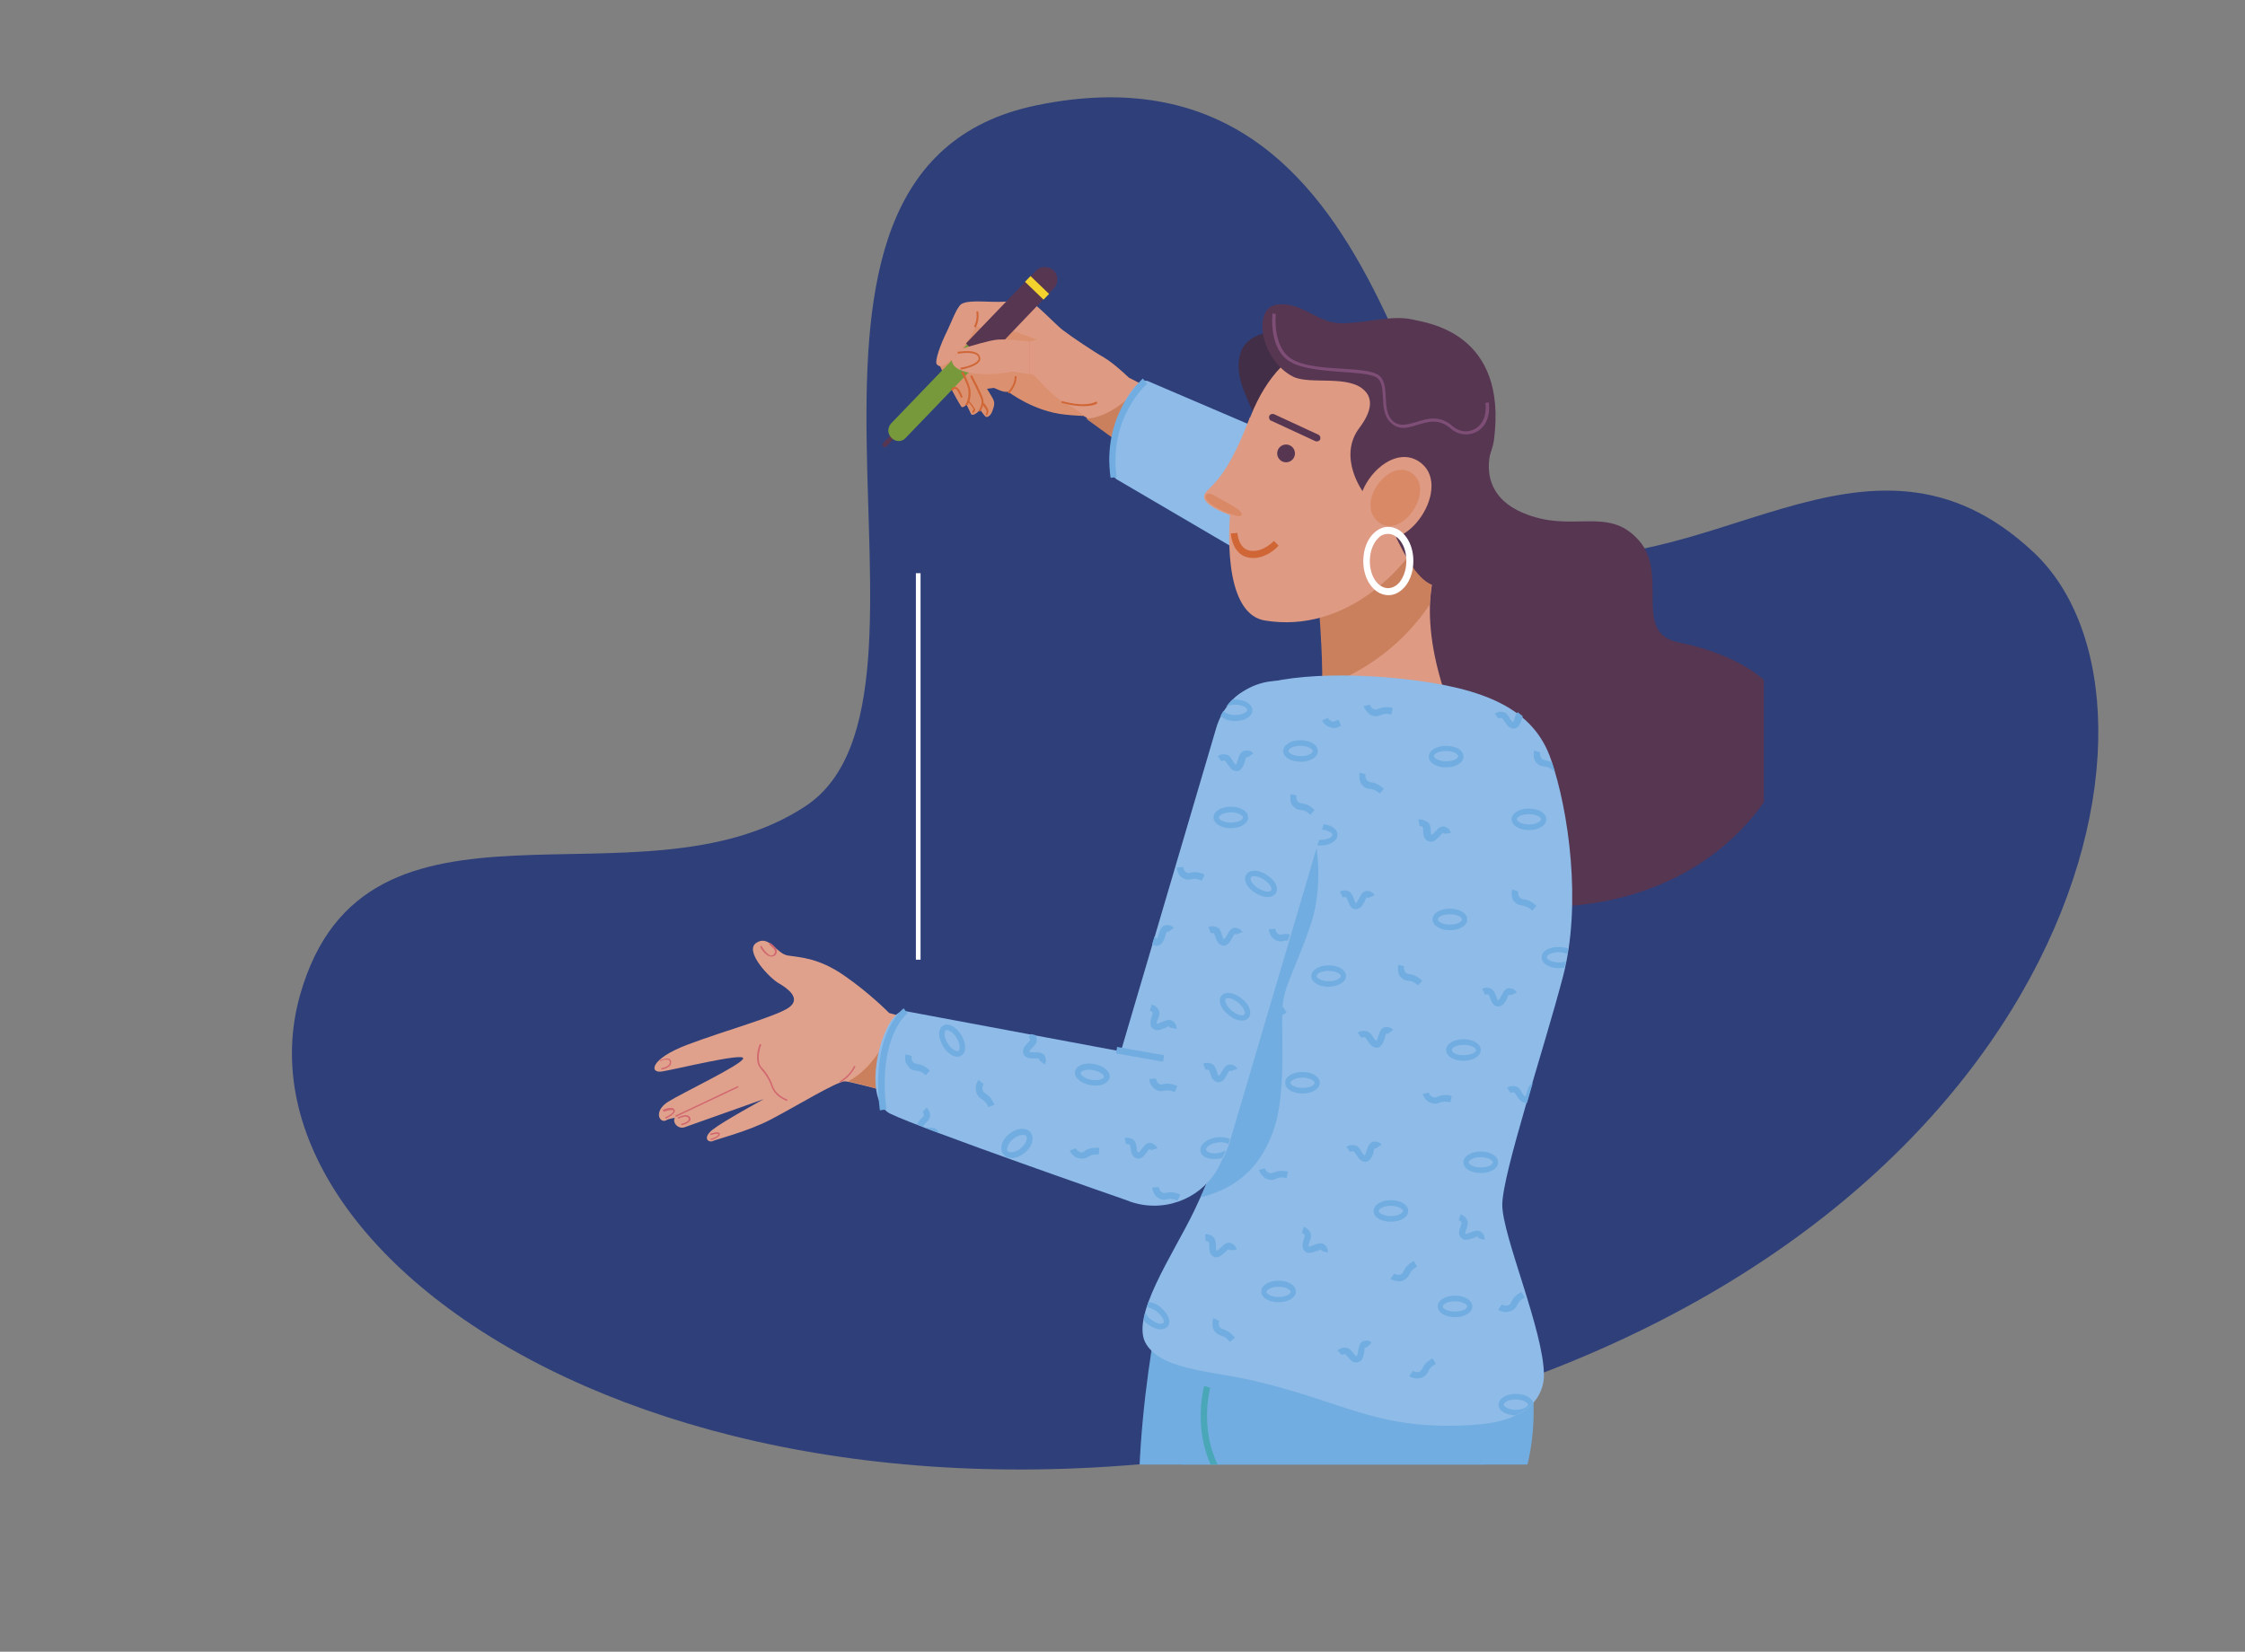 <?xml version="1.0" encoding="utf-8"?>
<!-- Generator: Adobe Illustrator 19.0.0, SVG Export Plug-In . SVG Version: 6.00 Build 0)  -->
<svg version="1.1" id="Capa_1" xmlns="http://www.w3.org/2000/svg" xmlns:xlink="http://www.w3.org/1999/xlink" x="0px" y="0px"
	 viewBox="0 0 479.7 353" style="enable-background:new 0 0 479.7 353;" xml:space="preserve">
<rect x="0" y="0" width="479.7" height="353" fill="#808080" stroke="none"/>
<style type="text/css">
	.st0{fill:#2E3F7A;}
	.st1{clip-path:url(#XMLID_10_);}
	.st2{fill:#573652;}
	.st3{fill:#D6977B;}
	.st4{fill:#DE9A83;}
	.st5{fill:#CA805D;}
	.st6{fill:#E0A18C;}
	.st7{fill:#D16870;}
	.st8{fill:#DB9170;}
	.st9{fill:#D06635;}
	.st10{fill:#77993C;}
	.st11{fill:#F4D22D;}
	.st12{fill:#52ADC2;}
	.st13{fill:#72ADE1;}
	.st14{fill:#8EBBE7;}
	.st15{fill:#432E47;}
	.st16{fill:#D98966;}
	.st17{fill:#7E4E77;}
	.st18{fill:#82C0D3;}
	.st19{fill:#FFFFFF;}
	.st20{fill:#49A7B8;}
	.st21{fill:#9ECEE4;}
	.st22{fill:none;stroke:#FFFFFF;stroke-miterlimit:10;}
</style>
<path id="XMLID_2742_" class="st0" d="M64.1,212.7c13.9-49.2,72.4-16.9,108-40.4c35.6-23.5-17.2-136.1,49.4-149.8
	c78.8-16.2,78.3,88.6,103.3,94.8c39.1,9.7,73.9-33,109.8,0.8c34.8,32.8,8.5,147.5-135.9,185.2S47.4,272.1,64.1,212.7z"/>
<g id="XMLID_2519_">
	<defs>
		<rect id="XMLID_2520_" x="112.6" y="16.7" width="264.3" height="296.3"/>
	</defs>
	<clipPath id="XMLID_10_">
		<use xlink:href="#XMLID_2520_"  style="overflow:visible;"/>
	</clipPath>
	<g id="XMLID_2521_" class="st1">
		<g id="XMLID_2522_">
			<g id="XMLID_2525_">
				<path id="XMLID_2741_" class="st2" d="M287.6,525.9c0,0-7.9,4.1-16.4,8.1c-8.5,4-17.7,8.1-20.3,7.9c-7.2-0.4-10.7,0.9-11.4,2.8
					c-0.7,1.9,0.4,5.8,6.7,7.4c6.8,1.7,27-0.4,30.9,0s19.5,6.4,25,4.4c5.5-1.9,5.8-6.9,4.6-12c-1.2-5.1-3.9-14.3-2.7-17.7
					C305.2,523.5,287.6,525.9,287.6,525.9z"/>
				<path id="XMLID_2740_" class="st3" d="M305.9,542.1c-1.3-5.2-3.1-12.3-2-15.2c0.2-0.5,0-0.8-0.5-1.1c-7.4-1.3-19.2,1.8-19.2,1.8
					h0c-3.1,1.6-8,4-13.1,6.4c-4.5,2.1-9.1,4.2-12.9,5.7l0,0c0,0-2.1,3.5,4.5,3.5c6.6,0,13.5-1.4,19.7-1.8
					C288.4,541.2,300.3,544.4,305.9,542.1z"/>
				<path id="XMLID_2739_" class="st2" d="M315.8,553.7c0,0,2.5,11.3,4.2,15.8c1.7,4.5,3.2,14.4-0.3,16.8c-3.5,2.4-17.1,0-22.3,0
					c-5.2,0-18,2.8-30.2,1c-12.3-1.8-20.5-7.6-17.9-12.1c1.9-3.5,17.3-2.8,26-4.4c3.4-0.6,14-6.7,19.5-7.6c5.5-0.9,7.3-6.1,8.3-9.5
					C304.1,550.3,315.8,553.7,315.8,553.7z"/>
				<path id="XMLID_2736_" class="st4" d="M327.1,471.1c-3.8-24.5-19.8-48.6-19.8-48.6s-21.7-9-23.6,6.6
					c-1.8,14.7,18.2,121.8,14,128.8c-4.1,7.1-22.7,9.9-30.7,13.8c-2.5,1.2-4.3,3.2,1.4,5.1c5.4,1.8,13.2,1.4,21.8-0.4
					c15.6-3.2,29.2,0,29.3-8.4l-2.2-8.5C318.3,554.5,330.7,494.6,327.1,471.1z"/>
				<path id="XMLID_2735_" class="st5" d="M322,500.3c-11.5,0-21.7,5.7-27.9,14.4c3.1,22.1,5.2,40.4,3.5,43.2
					c-0.1,0.1-0.1,0.2-0.2,0.3c5.6,5.8,13.3,9.6,21.9,10.3c0-0.1,0.1-0.3,0.1-0.4l-2.2-8.5c0.7-3.4,6.9-33.1,9.4-58.9
					C325.2,500.4,323.6,500.3,322,500.3z"/>
				<g id="XMLID_2717_">
					<path id="XMLID_2734_" class="st6" d="M200.5,236.3c0,0-18.3-5.2-20-5.2c-1.7,0-10.7,5.5-15.7,8.1c-4.9,2.6-11.8,4.3-12.6,4.7
						c-0.8,0.3-2.2-0.7,0.1-2.5c2.3-1.8,10.9-6.5,10.9-6.5s-15.5,5.5-16.9,6c-1.4,0.5-2.7-1-2.1-2c0,0-1.4,0.2-1.8,0.5
						c-1.4,0.8-2.9-1.8,0.3-3.9c3.2-2,15.9-8,16.1-9.3c0.2-1.3-14.7,2.4-17.4,2.8c-2.7,0.4-2.5-2.7,5.4-5.7c7.9-3,19.2-6.1,21.8-8
						c2.6-1.9-0.2-4-2.1-5.1c-1.9-1-7.6-6.9-4.9-8.7c2.7-1.8,4.3,2.3,6.7,2.7c2.4,0.4,6.5,0.4,12.1,4.3c5.5,3.8,9.6,8,9.6,8
						l20.4,5.6L200.5,236.3z"/>
					<g id="XMLID_2732_">
						
							<rect id="XMLID_2733_" x="143.5" y="235.3" transform="matrix(-0.904 0.428 -0.428 -0.904 388.229 383.663)" class="st7" width="14.8" height="0.3"/>
					</g>
					<g id="XMLID_2730_">
						<path id="XMLID_2731_" class="st7" d="M162.4,223.1l0.3,0.2c-0.3,0.4-1,3-0.2,4.5c0.1,0.2,0.3,0.4,0.5,0.6
							c0.6,0.7,1.5,1.8,2.1,3.6c0.8,2.3,3.2,3,3.2,3l-0.1,0.3c-0.1,0-2.6-0.8-3.4-3.2c-0.6-1.7-1.5-2.8-2.1-3.5
							c-0.2-0.3-0.4-0.5-0.5-0.7C161.3,226.4,162,223.7,162.4,223.1z"/>
					</g>
					<g id="XMLID_2728_">
						<path id="XMLID_2729_" class="st7" d="M179.4,231.1c0,0,2.1-1.1,3.1-3.3l0.3,0.1c-1.1,2.3-3.1,3.4-3.2,3.4L179.4,231.1z"/>
					</g>
					<g id="XMLID_2726_">
						<path id="XMLID_2727_" class="st7" d="M141,226.6c0.1,0,1.3-0.6,2-0.3c0.2,0.1,0.4,0.3,0.4,0.6c0,0.3,0,0.6-0.2,0.8
							c0,0,0,0,0,0c-0.6,0.7-1.8,0.9-1.9,0.9l0-0.3c0,0,1.2-0.2,1.7-0.8c0,0,0,0,0,0c0.1-0.2,0.2-0.4,0.1-0.6c0-0.2-0.1-0.3-0.3-0.4
							c-0.5-0.2-1.4,0.1-1.7,0.3L141,226.6z"/>
					</g>
					<g id="XMLID_2724_">
						<path id="XMLID_2725_" class="st7" d="M141.6,237.2c0.2-0.1,1.7-0.7,2.3-0.3c0.1,0.1,0.2,0.2,0.3,0.4c0.1,0.9-1.8,1.7-2,1.8
							l-0.1-0.3c0.7-0.3,1.8-0.9,1.8-1.4c0-0.1,0-0.1-0.1-0.1c-0.3-0.2-1.4,0.1-2,0.3L141.6,237.2z"/>
					</g>
					<g id="XMLID_2722_">
						<path id="XMLID_2723_" class="st7" d="M144.8,238.8c0.1,0,1.4-0.7,2.2-0.4c0.2,0.1,0.4,0.3,0.5,0.5c0.1,0.3,0.1,0.5-0.1,0.7
							c0,0-0.1,0.1-0.1,0.1c-0.5,0.6-1.7,0.8-1.7,0.8l-0.1-0.3c0.3-0.1,1.2-0.3,1.5-0.7c0,0,0,0,0.1-0.1c0.1-0.1,0.1-0.3,0-0.4
							c0-0.1-0.1-0.2-0.3-0.3c-0.5-0.2-1.5,0.2-1.9,0.4L144.8,238.8z"/>
					</g>
					<g id="XMLID_2720_">
						<path id="XMLID_2721_" class="st7" d="M151.7,242.3c0.3-0.1,1.6-0.5,2-0.2c0.1,0.1,0.1,0.2,0.1,0.3c0,0.7-1.6,1.2-1.9,1.3
							l-0.1-0.3c0.7-0.2,1.7-0.6,1.7-1c-0.2-0.2-1,0-1.7,0.2L151.7,242.3z"/>
					</g>
					<g id="XMLID_2718_">
						<path id="XMLID_2719_" class="st7" d="M162.4,202.3l0.3-0.2c0,0,1,1.9,2,2.1c0.2,0,0.4,0,0.6-0.2c0.2-0.2,0.3-0.4,0.3-0.6
							c0-0.6-1-1.3-1.3-1.6l0.2-0.3c0.1,0,1.4,0.9,1.5,1.8c0,0.3-0.1,0.6-0.4,0.9c-0.3,0.2-0.6,0.3-0.9,0.2
							C163.5,204.4,162.4,202.4,162.4,202.3z"/>
					</g>
				</g>
				<path id="XMLID_2716_" class="st5" d="M191.6,216.8c0,0-3,10.5-10.4,14.3c3.6,0.7,19.3,5.2,19.3,5.2l9.9-14.3L191.6,216.8z"/>
				<g id="XMLID_2680_">
					<animateTransform
					attributeName="transform"
					type="rotate"
					values="-10 240 84;0 240 84;-5 240 84;6 240 84;0 240 84;-10 240 84;2 240 84;-10 240 84"
					dur="2s"
					repeatCount="indefinite"/>
					<path id="XMLID_2715_" class="st8" d="M200.4,77.3c0,0,2,4.2,2.6,5.3c0.6,1.2,2.3,4.3,2.5,4.4c0.3,0.1,0.8-0.2,1-0.6
						c0,0,0.7,1.5,1,2.1c0.3,0.5,1.5-0.3,1.9-1c0,0,1,1.5,1.3,1.6c0.3,0.1,1-0.2,1.4-1.4c0.4-1.1,0.5-1.7,0-2.6
						c-0.5-0.9-1.2-2-1.2-2s1.3-0.2,1.5-0.2c0.3,0.1,2.1,1.1,3,0.8c0,0,5.4,4.2,12.1,4.9c1.7,0.2,4.1,0.3,4.1,0.3l0.3,0.3
						c0,0-1.5-10.7-4.7-14.3c-3.2-3.6-14.5-10.3-18-7.7C205.9,70,200.4,77.3,200.4,77.3z"/>
					<path id="XMLID_2712_" class="st4" d="M205.4,74.6c-0.5,0.2-0.9,0.3-1.1,0.4c-0.3,0.2-0.9,0.9-1,1.8
						C204,76.1,204.7,75.3,205.4,74.6z"/>
					<path id="XMLID_2709_" class="st4" d="M241.2,80.7c0,0-3.1-3-5.3-4.3c-2.3-1.3-6.9-4.4-9-6c-2-1.7-5.8-5.8-7.1-6.1
						c-1.3-0.3-4,0.3-7.6,0.2c-3.6-0.1-6.4-0.3-7.2,0.9c-0.9,1.2-1.3,2.5-2.6,5.3c-1.4,2.8-2.8,6.6-2.2,7.2c0.6,0.6,1.2,0.5,2.7-0.7
						c0.2-0.1,0.4-0.3,0.6-0.5c0.1-0.9,0.6-1.6,1-1.8c0.1-0.1,0.5-0.2,1.1-0.4c0.5-0.7,1-1.3,1.4-2c1-1.7,1.5-2.7,1.5-2.7
						s2.3,0.5,3.9,0.2c1.1-0.3,5.3,1.1,7.6,2c0-0.1,0-0.3,0-0.4c0,0.1,0,0.3,0,0.4c1,0.4,1.7,0.6,1.7,0.6l-1.3,0.3c0,0-0.2,0-0.4,0
						c0,2.5,0,4.7,0,7c0.4,0.1,0.7,0.1,0.8,0.2c0.5,0.2,3.8,4.5,6.7,6c2.9,1.5,4.8,3.3,4.8,3.3l6.9,4.9l7.8-10.6L241.2,80.7z"/>
					<g id="XMLID_2707_">
						<path id="XMLID_2708_" class="st9" d="M231.4,86.8c-2.3,0-4.4-0.7-4.6-0.7l0.1-0.4c0,0,4.8,1.5,7.4,0.1l0.2,0.4
							C233.7,86.7,232.6,86.8,231.4,86.8z"/>
					</g>
					<g id="XMLID_2705_">
						<path id="XMLID_2706_" class="st9" d="M213.1,70.2l-0.2-0.4c2.4-1.5,2.3-3.4,2.3-3.4l0.4,0C215.5,66.5,215.6,68.6,213.1,70.2z
							"/>
					</g>
					<g id="XMLID_2700_">
						<path id="XMLID_2704_" class="st2" d="M188.7,95.4L188.7,95.4c-0.2-0.2-0.2-0.5,0-0.7l3.5-3.6c0.2-0.2,0.5-0.2,0.7,0l0,0
							c0.2,0.2,0.2,0.5,0,0.7l-3.5,3.6C189.3,95.6,189,95.7,188.7,95.4z"/>
						<path id="XMLID_2703_" class="st10" d="M190.5,93.6L190.5,93.6c-0.9-0.9-0.9-2.2-0.1-3.1l28.2-29.3c0.8-0.9,2.2-0.9,3.1-0.1
							l0,0c0.9,0.8,0.9,2.2,0.1,3.1l-28.2,29.3C192.8,94.5,191.4,94.5,190.5,93.6z"/>
						<path id="XMLID_2702_" class="st2" d="M210.3,77.2l-3.9-3.8l14.9-15.5c1-1.1,2.8-1.1,3.8-0.1l0,0c1.1,1,1.1,2.8,0.1,3.8
							L210.3,77.2z"/>
						
							<rect id="XMLID_2701_" x="218.8" y="60.7" transform="matrix(0.72 0.694 -0.694 0.72 104.788 -136.552)" class="st11" width="5.5" height="1.7"/>
					</g>
					<g id="XMLID_2698_">
						<path id="XMLID_2699_" class="st9" d="M208.5,70l-0.4-0.2c0.9-1.6,0.5-3.2,0.5-3.2l0.4-0.1C209,66.6,209.4,68.3,208.5,70z"/>
					</g>
					<g id="XMLID_2696_">
						<path id="XMLID_2697_" class="st9" d="M205.3,85c0,0-0.4-1.3-1-1.8c-0.1-0.1-0.2-0.1-0.3-0.1c-0.2,0-0.4,0.3-0.4,0.4l-0.4-0.2
							c0-0.1,0.3-0.5,0.7-0.6c0.2,0,0.4,0,0.7,0.2c0.6,0.5,1.1,1.9,1.1,2L205.3,85z"/>
					</g>
					<g id="XMLID_2694_">
						<path id="XMLID_2695_" class="st9" d="M206.6,86.7l-0.3-0.3c0.5-0.5,0.8-2.2,0.6-3.2c-0.2-1.1-1.5-3.6-1.5-3.6l0.4-0.2
							c0.1,0.1,1.3,2.6,1.5,3.7C207.6,84.4,207.2,86.1,206.6,86.7z"/>
					</g>
					<g id="XMLID_2692_">
						<path id="XMLID_2693_" class="st9" d="M209.4,88l-0.3-0.2c0.3-0.5,0.8-1.5,0.6-2.3c-0.1-0.6-1.6-3.6-2.4-5.1l0.4-0.2
							c0.1,0.2,2.3,4.4,2.4,5.2C210.3,86.3,209.9,87.3,209.4,88z"/>
					</g>
					<g id="XMLID_2690_">
						<path id="XMLID_2691_" class="st9" d="M207.9,88.3l-0.2-0.4c0.1-0.1,0.3-0.2,0.3-0.4c0-0.3-1-1.5-1.2-1.6l0.2-0.3
							c0.1,0.1,1.3,1.5,1.4,2C208.4,87.9,208,88.2,207.9,88.3z"/>
					</g>
					<g id="XMLID_2688_">
						<path id="XMLID_2689_" class="st9" d="M210.9,88.8l-0.3-0.2c0,0,0.2-0.3,0.2-0.7c0-0.3-0.6-1-0.9-1.5l0.3-0.3
							c0.2,0.2,1,1.2,1,1.7C211.2,88.3,210.9,88.8,210.9,88.8z"/>
					</g>
					<g id="XMLID_2686_">
						<path id="XMLID_2687_" class="st9" d="M215.6,84.1l-0.3-0.3c1.7-1.6,1.5-3.4,1.5-3.4l0.4,0C217.2,80.4,217.4,82.3,215.6,84.1z
							"/>
					</g>
					<path id="XMLID_2683_" class="st4" d="M213,72.6c-1.3,0.1-5.6,1.3-7.6,2c-0.6,0.8-1.3,1.5-2,2.1c-0.1,1,0.5,2.2,3.1,2.8
						c4.7,1.1,9.7-0.1,9.7-0.1s2.4,0.3,3.7,0.6c0-2.3,0-4.5,0-7C218.5,72.8,214.4,72.4,213,72.6z"/>
					<g id="XMLID_2681_">
						<path id="XMLID_2682_" class="st9" d="M205.3,79l-0.1-0.4c0.9-0.1,3.2-0.7,3.8-1.6c0.1-0.2,0.1-0.4,0.1-0.6
							c-0.4-1.3-3.3-1-4.4-0.8l-0.1-0.4c0.2,0,4.3-0.8,4.8,1.1c0.1,0.3,0.1,0.6-0.1,0.9C208.6,78.4,205.4,79,205.3,79z"/>
					</g>
				</g>
				<path id="XMLID_2679_" class="st5" d="M232.1,89.5c0.3,0.2,7.3,5.3,7.3,5.3l7.8-10.6l-3.6-2C241.1,85.7,236.6,89.2,232.1,89.5z"
					/>
				<path id="XMLID_2678_" class="st3" d="M294.7,397.2c0,0,16.1,24.1,19.8,48.6c3.8,24.5-9.9,88.7-9.9,88.7l-19.8-2.4
					c0,0-15.6-112.8-13.7-128.4C273,388.2,294.7,397.2,294.7,397.2z"/>
				<path id="XMLID_2677_" class="st12" d="M311.7,532.3c2.4-4,5.2-65.6,2.1-85.4c-3.8-24.9-19.6-48.8-20.3-49.8l-0.5-0.7l-0.8-0.3
					c-0.3-0.1-6.8-2.8-13.4-2.8c-8.2,0-13.2,4.1-14.1,11.7c-0.9,7.6,6,44.3,8.4,74.2c1.9,23.2-1.5,34.2,0,43.7
					C274.7,532.4,306.9,540.2,311.7,532.3z"/>
				<path id="XMLID_2676_" class="st12" d="M289.9,534c0,0,16.2,4.9,25.7-2.3c5.5-4.2,3.6-9.4,2.2-14.9c-1.4-5.5-4.1-9.2-2.8-15
					c1.2-5.8,3.2-13.3,4.2-22.1c1-8.9-3.2-28.7-6.3-35.2c-3.1-6.6-23.3,25.8-17,48.9C302.2,516.3,289.9,534,289.9,534z"/>
				<path id="XMLID_2675_" class="st13" d="M267.2,266.2c0,0-16.9,33.5-16,64.3s17,113.5,20.8,119.9c3.7,6.4,7.3,13.2,18.4,9.8
					c11.1-3.4,16-61.4,19-87.3c3-25.8,2.7-35.5,2.7-35.5s15.6-12.8,15.6-35.7c0-20.6-5.9-28.4-5.9-28.4L267.2,266.2z"/>
				<path id="XMLID_2674_" class="st14" d="M302,139.6l-63.3-37.1c-4.7-2.9,2.2-22.9,6.7-21l71,30.4c7.9,3.4,11.6,12.6,8.2,20.5
					c-3.4,7.9-12.6,11.6-20.5,8.2C303.3,140.4,302.6,140,302,139.6z"/>
				<path id="XMLID_2673_" class="st13" d="M249.3,271.7c0,0-8.8,35.5-5.1,66.1c4.5,37.3,32.5,102.8,37.2,108.5
					c4.7,5.7,9,13.9,24.2,5.8c10.3-5.5,4.4-56.2,3.1-82.2c-1.4-26-3.2-35.4-3.2-35.4s15.6-14.9,13.2-37.7c-2.3-22-8.3-25.1-8.3-25.1
					H249.3z"/>
				<path id="XMLID_2672_" class="st2" d="M318.8,95.7c0,0-3.8,9.5,6.6,13.9c10.5,4.5,18.1-1.6,24.7,5.8c6.7,7.3-1.5,19.9,8.6,21.9
					s25.8,8.2,23.5,22s-22.5,39.2-63.7,33.8c-32.6-4.3-29-19.5-27-38.6c2-19.2-4-29.1,1.4-34.8C298.4,113.8,318.8,95.7,318.8,95.7z"
					/>
				<path id="XMLID_2671_" class="st15" d="M275.1,70.8c0,0-9.3-0.9-10.3,5.7c-1.1,6.6,4.4,11.1,3.2,15.5s11.7,6.8,11.6-0.8
					C279.5,83.6,275.1,70.8,275.1,70.8z"/>
				<path id="XMLID_2668_" class="st4" d="M275.5,187.2c-5.4-2.3,6.8-30.5,7.1-40.4c0.4-17.4-2.4-26.3-2.4-26.3l12.8-0.3l1.7,0
					l12.8-0.3c0,0-5.7,10,2.3,31.3c0,0-6.5,3.7-11.4,9.5C290.6,170.1,278.9,188.7,275.5,187.2z"/>
				<path id="XMLID_2667_" class="st5" d="M292.4,121.7l1.7,0l1.9-1.5l11.1-7.8c-0.1,1.5-1.5,14.6-1.6,16.8
					c-5.5,8.2-13.6,14.4-23,17.6c0.1-4.2-0.1-7.9-0.3-11.2c-0.2-4.6-0.7-8.3-1.3-10.9c-0.2-1.1-0.4-2-0.5-2.7L292.4,121.7z"/>
				<path id="XMLID_2664_" class="st4" d="M293,72.4c36.3,5,11.6,66-22.8,60.2c-7.5-1.3-8.5-15-6.9-27.5
					C266.6,79.8,277.8,70.3,293,72.4z"/>
				<path id="XMLID_2663_" class="st2" d="M291.3,105.2c0,0-5.6-7.5-0.8-13.8c2.7-3.6,2.8-6.2,1.1-7.9c-3.4-3.5-11.7-1.2-15.3-3
					c-6.9-3.5-8.9-14.7-3.4-15.4c5.5-0.7,8.6,4.2,14.2,4s10.5-1.8,14.8-0.8c2.9,0.7,20.4,2.7,17.3,25.9c-0.6,4.6-7.3,13.9-6.8,23.8
					c0.1,3.2,0.2,9-5.8,7.2C299.4,123.3,295.8,104.1,291.3,105.2z"/>
				<path id="XMLID_2660_" class="st4" d="M292.9,114c-7.4-5.7,2.9-19.9,10.1-15.5C311.1,103.5,300.3,119.7,292.9,114z"/>
				<path id="XMLID_2659_" class="st16" d="M294.6,111.6c-5.1-3.9,2-13.7,6.9-10.6C307,104.4,299.6,115.5,294.6,111.6z"/>
				<path id="XMLID_2656_" class="st4" d="M267.1,89.1c0,0-2.1,5.9-4.8,10.4c-2.5,4.1-4.4,5.1-4.9,6.1c-1.5,3.4,11.9,6.4,11.9,6.4
					L267.1,89.1z"/>
				<path id="XMLID_2655_" class="st16" d="M265.2,110.2c0.7-0.8-1.5-1.9-3.6-3.1c-1.6-0.8-3.1-2.1-3.8-1.4
					C256.1,107.4,264.6,111,265.2,110.2z"/>
				<g id="XMLID_2653_">
					<path id="XMLID_2654_" class="st17" d="M299.2,91.4c1.2,0.2,2.4-0.2,3.7-0.6c2.3-0.7,4.6-1.4,7.1,0.8c1.6,1.4,3.7,1.6,5.5,0.7
						c2-1.1,3-3.4,2.6-6.3l-0.7,0.1c0.3,2.6-0.5,4.6-2.3,5.6c-1.5,0.8-3.3,0.6-4.7-0.6c-2.8-2.5-5.5-1.6-7.8-0.9
						c-1.8,0.5-3.3,1-4.7,0c-1.6-1.2-1.7-3.2-1.8-5.3c-0.1-2-0.2-4-1.8-4.9c-1.5-0.8-4.3-1-7.5-1.2c-3.7-0.2-7.9-0.5-10.5-1.9
						c-4.5-2.4-3.7-9.7-3.7-9.8l-0.7-0.1c0,0.3-0.9,7.9,4.1,10.5c2.7,1.4,7,1.7,10.8,2c3,0.2,5.9,0.4,7.2,1.1
						c1.3,0.7,1.4,2.4,1.5,4.3c0.1,2.1,0.2,4.4,2.1,5.8C298.1,91.1,298.6,91.3,299.2,91.4z"/>
				</g>
				<g id="XMLID_2651_">
					<path id="XMLID_2652_" class="st9" d="M267,119.2c3.4,0.5,6.1-2.4,6.2-2.6l-1-1c0,0-2.3,2.5-5,2.1c-2.5-0.3-2.8-3.6-2.8-3.8
						l-1.4,0.1C263,114.4,263.4,118.7,267,119.2z"/>
				</g>
				<path id="XMLID_2650_" class="st14" d="M245,287.4c-3.8-5.7,5.7-19.3,10.2-28.7c4.5-9.4,8.7-20.4,8.7-25.5
					c0-10.5-2.6-14.9-5.7-19c-3.1-4.1-9.6-13.3,2.6-29.5c1.2-1.6-1.1-30.1,2.4-34.9s19.1-6.6,36.6-4.7c17.5,1.9,27.9,6.4,31.6,17.2
					c3.8,10.9,6.6,30.9,2.6,46.3c-4,15.3-13,42.3-13,48.9c0,6.6,8.9,27,8.9,36.4c0,2.6-1.2,9.7-14.8,10.6c-20.1,1.4-27-4.5-45.9-9.1
					C260,293,248.7,293.1,245,287.4z"/>
				<path id="XMLID_2649_" class="st18" d="M327.8,556.1c2.4-4,5.2-65.6,2.1-85.4c-3.8-24.9-19.6-48.8-20.3-49.8l-0.5-0.7l-0.8-0.3
					c-0.3-0.1-6.8-2.8-13.4-2.8c-8.2,0-13.2,4.1-14.1,11.7c-1.6,13.5,13.9,118.5,15.3,123.7C297.4,557,323,564.1,327.8,556.1z"/>
				<g id="XMLID_2645_">
					<path id="XMLID_2646_" class="st19" d="M299.6,126c-0.9,0.8-1.9,1.2-2.9,1.2c-1.5,0-2.9-0.8-3.9-2.2c-1-1.4-1.5-3.2-1.5-5.1
						c0-2.5,0.9-4.8,2.4-6.1c0.9-0.8,1.9-1.2,2.9-1.2c1.5,0,2.9,0.8,3.9,2.2c1,1.4,1.5,3.2,1.5,5.1C302,122.4,301.1,124.7,299.6,126
						z M294.6,114.9c-1.2,1.1-1.9,3-1.9,5c0,1.6,0.4,3.1,1.2,4.2c0.7,1,1.7,1.6,2.7,1.6c0.7,0,1.4-0.3,2-0.8c1.2-1.1,1.9-3,1.9-5
						c0-1.6-0.4-3.1-1.2-4.2c-0.7-1-1.7-1.6-2.7-1.6C295.9,114.1,295.2,114.3,294.6,114.9z"/>
				</g>
				<path id="XMLID_2644_" class="st18" d="M306,557.8c0,0,16.2,4.9,25.7-2.3c5.5-4.2,3.6-9.4,2.2-14.9c-1.4-5.5-4.1-9.2-2.8-15
					c1.2-5.8,3.2-13.3,4.2-22.1c1-8.9-3.2-28.7-6.3-35.2c-3.1-6.6-23.3,25.8-17,48.9C318.3,540.1,306,557.8,306,557.8z"/>
				<g id="XMLID_2642_">
					<path id="XMLID_2643_" class="st20" d="M264.2,320.7c-11-10.3-6.9-24.4-6.9-24.5l1.3,0.4c0,0.1-3.8,13.4,6.5,23.1L264.2,320.7z
						"/>
				</g>
				<g id="XMLID_2640_">
					<path id="XMLID_2641_" class="st20" d="M311.2,424.5c-3.8-3.1-10-1.2-10-1.2l-0.4-1.3c0.3-0.1,6.9-2.1,11.3,1.5L311.2,424.5z"
						/>
				</g>
				<g id="XMLID_2638_">
					
						<rect id="XMLID_2639_" x="280.8" y="447.3" transform="matrix(0.727 0.687 -0.687 0.727 385.189 -72.257)" class="st20" width="5.2" height="1.4"/>
				</g>
				<g id="XMLID_2636_">
					<path id="XMLID_2637_" class="st21" d="M316.5,557.5c-11.7,0-20.9-6.2-21.1-6.3l0.8-1.1c0.2,0.1,20.7,13.9,38.7-0.5l0.9,1.1
						C329.3,555.8,322.6,557.5,316.5,557.5z"/>
				</g>
				<path id="XMLID_2633_" class="st13" d="M297.2,261.1c2.1,0,3.7-1,3.7-2.3s-1.6-2.3-3.7-2.3c-2.1,0-3.7,1-3.7,2.3
					S295,261.1,297.2,261.1z M297.2,257.7c1.6,0,2.6,0.7,2.6,1.1s-1,1.1-2.6,1.1c-1.6,0-2.6-0.7-2.6-1.1S295.6,257.7,297.2,257.7z"
					/>
				<path id="XMLID_2632_" class="st13" d="M291.4,286.6c-0.9,0.2-1,1.2-1.2,2.1c0,0.3-0.1,1-0.3,1.1c-0.2,0.1-0.5-0.4-0.8-0.7
					c-0.3-0.4-0.7-0.9-1.2-1c-0.9-0.3-1.8,0.2-2.1,0.5l0.9,1c0,0,0.4-0.3,0.7-0.2c0.1,0,0.4,0.4,0.6,0.6c0.5,0.6,1.2,1.5,2.2,1.1
					c0.2-0.1,0.3-0.1,0.5-0.2c0.5-0.4,0.7-1.3,0.8-2c0-0.3,0.1-0.8,0.1-0.9c0.3-0.1,0.5,0,0.4,0l1-1
					C293,286.8,292.5,286.3,291.4,286.6z"/>
				<path id="XMLID_2631_" class="st13" d="M300.1,273.5c0.6-0.4,0.9-0.8,1.1-1.2c0.2-0.5,0.5-1,1.6-1.6l-0.7-1.2
					c-1.5,0.8-1.9,1.6-2.2,2.2c-0.2,0.3-0.2,0.5-0.5,0.6c-0.7,0.4-1.4-0.1-1.5-0.1l-0.8,1.1c0,0,0.7,0.5,1.6,0.5
					C299.2,273.9,299.6,273.8,300.1,273.5z"/>
				<path id="XMLID_2630_" class="st13" d="M304.1,294.3c0.6-0.4,0.9-0.8,1.1-1.2c0.2-0.5,0.5-1,1.6-1.6l-0.7-1.2
					c-1.5,0.8-1.9,1.6-2.2,2.2c-0.2,0.3-0.2,0.5-0.5,0.6c-0.7,0.4-1.4-0.1-1.5-0.1l-0.8,1.1c0,0,0.7,0.5,1.6,0.5
					C303.2,294.6,303.7,294.5,304.1,294.3z"/>
				<path id="XMLID_2627_" class="st13" d="M309,159.4c-2.1,0-3.7,1-3.7,2.3c0,1.3,1.6,2.3,3.7,2.3c2.1,0,3.7-1,3.7-2.3
					C312.7,160.3,311.1,159.4,309,159.4z M309,162.7c-1.6,0-2.6-0.7-2.6-1.1c0-0.5,1-1.1,2.6-1.1c1.6,0,2.6,0.7,2.6,1.1
					C311.6,162.1,310.6,162.7,309,162.7z"/>
				<path id="XMLID_2626_" class="st13" d="M329.4,204.6c0,1.3,1.6,2.3,3.7,2.3c0.4,0,0.9-0.1,1.2-0.1c0.1-0.4,0.2-0.8,0.3-1.3
					c-0.4,0.1-0.9,0.2-1.5,0.2c-1.6,0-2.6-0.7-2.6-1.1c0-0.5,1-1.1,2.6-1.1c0.7,0,1.4,0.2,1.8,0.4c0.1-0.4,0.1-0.8,0.2-1.2
					c-0.6-0.2-1.3-0.3-2-0.3C331,202.3,329.4,203.3,329.4,204.6z"/>
				<path id="XMLID_2625_" class="st13" d="M245.1,282.9c0.9,0.7,2,1.2,2.9,1.2c0.6,0,1.1-0.2,1.5-0.6c0.4-0.5,0.5-1.3,0.1-2.1
					c-0.3-0.7-0.9-1.4-1.6-2c-0.8-0.7-1.8-1.1-2.6-1.1c-0.1,0.4-0.3,0.8-0.4,1.1c0,0,0.1,0,0.1,0c0.6,0,1.4,0.4,2.1,0.9
					c0.6,0.5,1,1,1.3,1.5c0.2,0.4,0.2,0.7,0.1,0.9c-0.1,0.2-0.4,0.2-0.6,0.2c-0.6,0-1.4-0.4-2.1-0.9c-0.6-0.5-1-1-1.2-1.5
					c-0.1,0.5-0.3,1.1-0.3,1.6C244.5,282.4,244.8,282.7,245.1,282.9z"/>
				<path id="XMLID_2624_" class="st13" d="M309.9,235.6l0.3-1.4c-1.7-0.4-2.5,0-3.1,0.2c-0.3,0.1-0.5,0.2-0.8,0.1c-0.8-0.2-1-1-1-1
					l-1.3,0.3c0,0,0.2,0.8,0.9,1.4c0.3,0.3,0.7,0.5,1.2,0.6c0.7,0.2,1.2,0,1.6-0.2C308.2,235.5,308.7,235.3,309.9,235.6z"/>
				<path id="XMLID_2621_" class="st13" d="M278.3,233.7c2.1,0,3.7-1,3.7-2.3s-1.6-2.3-3.7-2.3c-2.1,0-3.7,1-3.7,2.3
					S276.2,233.7,278.3,233.7z M278.3,230.3c1.6,0,2.6,0.7,2.6,1.1c0,0.5-1,1.1-2.6,1.1c-1.6,0-2.6-0.7-2.6-1.1
					C275.8,231,276.8,230.3,278.3,230.3z"/>
				<path id="XMLID_2618_" class="st13" d="M287.6,208.6c0-1.3-1.6-2.3-3.7-2.3c-2.1,0-3.7,1-3.7,2.3c0,1.3,1.6,2.3,3.7,2.3
					C286,210.8,287.6,209.9,287.6,208.6z M281.3,208.6c0-0.5,1-1.1,2.6-1.1c1.6,0,2.6,0.7,2.6,1.1c0,0.5-1,1.1-2.6,1.1
					C282.3,209.7,281.3,209,281.3,208.6z"/>
				<path id="XMLID_2617_" class="st13" d="M272.1,217.4c-0.2,0.3-0.2,0.5-0.5,0.6c-0.7,0.4-1.4-0.1-1.5-0.1l-0.8,1.1
					c0,0,0.7,0.5,1.6,0.5c0.4,0,0.8-0.1,1.3-0.3c0.6-0.4,0.9-0.8,1.1-1.2c0.2-0.5,0.5-1,1.6-1.6l-0.7-1.2
					C272.7,216,272.4,216.8,272.1,217.4z"/>
				<path id="XMLID_2616_" class="st13" d="M293.7,245.4c0.3,0,0.5,0.1,0.4,0l1.1-0.8c-0.1-0.1-0.6-0.7-1.7-0.6
					c-0.9,0.1-1.2,1.1-1.5,1.9c-0.1,0.3-0.3,1-0.4,1c-0.2,0-0.5-0.4-0.7-0.8c-0.3-0.5-0.6-1-1-1.2c-0.9-0.4-1.8-0.1-2.2,0.2l0.8,1.1
					c0,0,0.4-0.3,0.8-0.1c0.1,0.1,0.3,0.4,0.5,0.7c0.4,0.6,1,1.6,2.1,1.5c0.2,0,0.4-0.1,0.5-0.2c0.6-0.4,0.9-1.2,1.1-1.9
					C293.5,246,293.7,245.5,293.7,245.4z"/>
				<path id="XMLID_2615_" class="st13" d="M290.6,166.9c0.1,0.4,0.3,0.8,0.7,1.1c0.5,0.5,1.1,0.6,1.5,0.6c0.5,0.1,1,0.1,2,1l0.9-1
					c-1.3-1.2-2.1-1.3-2.7-1.4c-0.4-0.1-0.5-0.1-0.8-0.3c-0.6-0.6-0.4-1.4-0.4-1.4l-1.3-0.4C290.6,165.2,290.3,166,290.6,166.9z"/>
				<path id="XMLID_2614_" class="st13" d="M292.3,220.5c-0.9-0.4-1.8-0.1-2.2,0.2l0.8,1.1c0,0,0.4-0.3,0.8-0.1
					c0.1,0.1,0.3,0.4,0.5,0.7c0.4,0.6,1,1.6,2.1,1.5c0.2,0,0.4-0.1,0.5-0.2c0.6-0.4,0.9-1.2,1.1-1.9c0.1-0.3,0.2-0.8,0.3-0.9
					c0.3,0,0.5,0.1,0.4,0l1.1-0.8c-0.1-0.1-0.6-0.7-1.7-0.6c-0.9,0.1-1.2,1.1-1.5,1.9c-0.1,0.3-0.3,1-0.4,1c-0.2,0-0.5-0.4-0.7-0.8
					C293.1,221.2,292.8,220.7,292.3,220.5z"/>
				<path id="XMLID_2613_" class="st13" d="M293.5,153c0.7,0.2,1.2,0,1.6-0.2c0.5-0.2,1-0.4,2.2-0.1l0.3-1.4c-1.7-0.4-2.5,0-3.1,0.2
					c-0.3,0.1-0.5,0.2-0.8,0.1c-0.8-0.2-1-1-1-1l-1.3,0.3c0,0,0.2,0.8,0.9,1.4C292.6,152.7,293,152.9,293.5,153z"/>
				<path id="XMLID_2612_" class="st13" d="M278.8,267.4c0.1,0.1,0.3,0.2,0.4,0.3c0.7,0.2,1.4-0.1,2.1-0.3c0.3-0.1,0.8-0.3,0.9-0.4
					c0.2,0.2,0.2,0.4,0.2,0.3l1.3,0.4c0-0.1,0.2-0.9-0.6-1.6c-0.7-0.7-1.6-0.3-2.4,0c-0.3,0.1-0.9,0.4-1.1,0.3
					c-0.1-0.1,0.1-0.6,0.2-1c0.2-0.5,0.4-1,0.3-1.6c-0.2-0.9-1-1.4-1.5-1.6l-0.4,1.3c0,0,0.5,0.2,0.6,0.5c0,0.1-0.1,0.5-0.2,0.8
					C278.4,265.6,278,266.7,278.8,267.4z"/>
				<path id="XMLID_2609_" class="st13" d="M282.1,180.7c2.1,0,3.7-1,3.7-2.3c0-1.3-1.6-2.3-3.7-2.3c-2.1,0-3.7,1-3.7,2.3
					C278.3,179.7,279.9,180.7,282.1,180.7z M282.1,177.3c1.6,0,2.6,0.7,2.6,1.1c0,0.5-1,1.1-2.6,1.1c-1.6,0-2.6-0.7-2.6-1.1
					C279.5,178,280.5,177.3,282.1,177.3z"/>
				<path id="XMLID_2608_" class="st13" d="M286.9,191.8c0,0,0.5-0.2,0.8,0c0.1,0.1,0.2,0.5,0.3,0.7c0.3,0.7,0.6,1.8,1.7,1.8
					c0.2,0,0.4,0,0.5-0.1c0.7-0.2,1.1-1,1.4-1.6c0.1-0.3,0.4-0.8,0.4-0.8c0.3,0,0.4,0.2,0.4,0.1l1.3-0.6c-0.1-0.1-0.4-0.8-1.5-0.9
					c-0.9-0.1-1.4,0.8-1.8,1.6c-0.2,0.3-0.5,0.9-0.6,1c-0.2,0-0.4-0.5-0.5-0.9c-0.2-0.5-0.4-1-0.8-1.4c-0.8-0.6-1.7-0.4-2.2-0.2
					L286.9,191.8z"/>
				<path id="XMLID_2607_" class="st13" d="M271.1,252.1c0.7,0.2,1.2,0,1.6-0.2c0.5-0.2,1-0.4,2.2-0.1l0.3-1.4
					c-1.7-0.4-2.5,0-3.1,0.2c-0.3,0.1-0.5,0.2-0.8,0.1c-0.8-0.2-1-1-1-1l-1.3,0.3c0,0,0.2,0.8,0.9,1.4
					C270.2,251.8,270.6,252,271.1,252.1z"/>
				<path id="XMLID_2606_" class="st13" d="M263.1,265.7c-0.8-0.4-1.6,0.3-2.2,0.9c-0.3,0.2-0.7,0.7-0.9,0.7c-0.2-0.1-0.2-0.6-0.2-1
					c0-0.5,0-1.1-0.3-1.6c-0.5-0.8-1.5-1-2-0.9l0.1,1.4c0,0,0.5,0,0.7,0.3c0.1,0.1,0.1,0.5,0.1,0.8c0,0.7,0,1.9,1,2.3
					c0.2,0.1,0.4,0.1,0.5,0.1c0.7,0,1.3-0.6,1.9-1.1c0.2-0.2,0.6-0.6,0.7-0.6c0.3,0.1,0.4,0.3,0.3,0.2l1.4-0.1
					C264.2,266.9,264.1,266.1,263.1,265.7z"/>
				<path id="XMLID_2605_" class="st13" d="M263.4,236.8c-0.1,0.4-0.2,0.8-0.3,1.2c0.2,0,0.5-0.1,0.8-0.1c1.6,0,2.6,0.7,2.6,1.1
					c0,0.5-1,1.1-2.6,1.1c-0.5,0-0.9-0.1-1.3-0.2c-0.1,0.4-0.2,0.7-0.3,1.1c0.5,0.1,1,0.2,1.6,0.2c2.1,0,3.7-1,3.7-2.3
					c0-1.3-1.6-2.3-3.7-2.3C263.7,236.8,263.6,236.8,263.4,236.8z"/>
				<path id="XMLID_2604_" class="st13" d="M259.9,282l-0.6-0.3c0,0.1-0.7,1.6,0.3,2.9c0.5,0.6,1,0.7,1.4,0.9c0.5,0.1,1,0.3,1.8,1.3
					l1.1-0.9c-1.1-1.3-1.9-1.6-2.5-1.8c-0.4-0.1-0.5-0.2-0.7-0.4c-0.5-0.6-0.2-1.4-0.2-1.4L259.9,282z"/>
				<path id="XMLID_2601_" class="st13" d="M273.2,278.3c2.1,0,3.7-1,3.7-2.3s-1.6-2.3-3.7-2.3c-2.1,0-3.7,1-3.7,2.3
					S271,278.3,273.2,278.3z M273.2,275c1.6,0,2.6,0.7,2.6,1.1s-1,1.1-2.6,1.1c-1.6,0-2.6-0.7-2.6-1.1S271.6,275,273.2,275z"/>
				<path id="XMLID_2600_" class="st13" d="M326.3,233.3c-0.1,0.3-0.3,1-0.4,1c-0.2,0-0.5-0.4-0.7-0.8c-0.3-0.5-0.6-1-1-1.2
					c-0.9-0.4-1.8-0.1-2.2,0.2l0.8,1.1c0,0,0.4-0.3,0.8-0.1c0.1,0.1,0.3,0.4,0.5,0.7c0.4,0.6,1,1.6,2.1,1.5c0,0,0,0,0.1,0
					c0.4-1.4,0.8-2.8,1.2-4.2C326.8,231.8,326.5,232.6,326.3,233.3z"/>
				<path id="XMLID_2597_" class="st13" d="M323.9,297.9c-2.1,0-3.7,1-3.7,2.3c0,1.3,1.5,2.2,3.6,2.3c1.7-0.8,2.9-1.7,3.8-2.7
					C327.3,298.7,325.8,297.9,323.9,297.9z M323.9,301.3c-1.6,0-2.6-0.7-2.6-1.1c0-0.5,1-1.1,2.6-1.1c1.6,0,2.6,0.7,2.6,1.1
					C326.5,300.6,325.5,301.3,323.9,301.3z"/>
				<path id="XMLID_2596_" class="st13" d="M315.9,264.6l1.3,0.4c0-0.1,0.2-0.9-0.6-1.6c-0.7-0.7-1.6-0.3-2.4,0
					c-0.3,0.1-0.9,0.4-1.1,0.3c-0.1-0.1,0.1-0.6,0.2-1c0.2-0.5,0.4-1,0.3-1.6c-0.2-0.9-1-1.4-1.5-1.6l-0.4,1.3c0,0,0.5,0.2,0.6,0.5
					c0,0.1-0.1,0.5-0.2,0.8c-0.3,0.7-0.7,1.8,0.2,2.5c0.1,0.1,0.3,0.2,0.4,0.3c0.7,0.2,1.4-0.1,2.1-0.3c0.3-0.1,0.8-0.3,0.9-0.4
					C315.9,264.5,315.9,264.7,315.9,264.6z"/>
				<path id="XMLID_2593_" class="st13" d="M314.6,279.2c0-1.3-1.6-2.3-3.7-2.3c-2.1,0-3.7,1-3.7,2.3c0,1.3,1.6,2.3,3.7,2.3
					C313,281.5,314.6,280.5,314.6,279.2z M308.3,279.2c0-0.5,1-1.1,2.6-1.1s2.6,0.7,2.6,1.1c0,0.5-1,1.1-2.6,1.1
					S308.3,279.7,308.3,279.2z"/>
				<path id="XMLID_2592_" class="st13" d="M298.8,206.2c0,0-0.2,0.8,0,1.7c0.1,0.4,0.3,0.8,0.7,1.1c0.5,0.5,1.1,0.6,1.5,0.6
					c0.5,0.1,1,0.1,2,1l0.9-1c-1.3-1.2-2.1-1.3-2.7-1.4c-0.4-0.1-0.5-0.1-0.8-0.3c-0.6-0.6-0.4-1.4-0.4-1.4L298.8,206.2z"/>
				<path id="XMLID_2591_" class="st13" d="M274.2,213.8c0.7-4.1,3.2-8.2,6-16.6c2.7-8.4,0.9-17.4,0.9-17.4s-12.3,6.5-27.3,22.6
					c0.1,5.6,2.8,9.4,4.5,11.7c3.1,4.1,5.7,8.5,5.7,19c0,4.6-3.5,14-7.5,22.8c10.1-2.5,13.8-9.1,15.7-14.6
					C275.2,232.6,273.4,218,274.2,213.8z"/>
				<path id="XMLID_2590_" class="st13" d="M322.4,212.6c0.3,0,0.4,0.2,0.4,0.1l1.3-0.6c-0.1-0.1-0.4-0.8-1.5-0.9
					c-0.9-0.1-1.4,0.8-1.8,1.6c-0.2,0.3-0.5,0.9-0.6,1c-0.2,0-0.4-0.5-0.5-0.9c-0.2-0.5-0.4-1-0.8-1.4c-0.8-0.6-1.7-0.4-2.2-0.2
					l0.6,1.3c0,0,0.5-0.2,0.8,0c0.1,0.1,0.2,0.5,0.3,0.7c0.3,0.7,0.6,1.8,1.7,1.8c0.2,0,0.4,0,0.5-0.1c0.7-0.2,1.1-1,1.4-1.6
					C322.1,213.1,322.3,212.6,322.4,212.6z"/>
				<path id="XMLID_2589_" class="st13" d="M323.1,280.1c0.6-0.4,0.9-0.8,1.1-1.2c0.2-0.5,0.5-1,1.6-1.6l-0.7-1.2
					c-1.5,0.8-1.9,1.6-2.2,2.2c-0.2,0.3-0.2,0.5-0.5,0.6c-0.7,0.4-1.4-0.1-1.5-0.1l-0.8,1.1c0,0,0.7,0.5,1.6,0.5
					C322.2,280.4,322.6,280.3,323.1,280.1z"/>
				<path id="XMLID_2586_" class="st13" d="M316.4,250.7c2.1,0,3.7-1,3.7-2.3c0-1.3-1.6-2.3-3.7-2.3c-2.1,0-3.7,1-3.7,2.3
					C312.7,249.7,314.3,250.7,316.4,250.7z M316.4,247.3c1.6,0,2.6,0.7,2.6,1.1c0,0.5-1,1.1-2.6,1.1c-1.6,0-2.6-0.7-2.6-1.1
					C313.9,247.9,314.9,247.3,316.4,247.3z"/>
				<path id="XMLID_2585_" class="st13" d="M303.1,175.1l0.2,1.4c0,0,0.5,0,0.7,0.3c0.1,0.1,0.1,0.5,0.1,0.8c0,0.7,0.1,1.9,1.2,2.2
					c0.2,0.1,0.4,0.1,0.5,0.1c0.7,0,1.3-0.7,1.8-1.2c0.2-0.2,0.6-0.6,0.6-0.7c0.3,0.1,0.4,0.3,0.4,0.2l1.4-0.2
					c0-0.1-0.2-0.9-1.2-1.3c-0.9-0.3-1.6,0.4-2.1,1c-0.2,0.3-0.7,0.7-0.8,0.7c-0.2-0.1-0.2-0.6-0.2-1c0-0.5-0.1-1.1-0.4-1.5
					C304.5,175.2,303.6,175.1,303.1,175.1z"/>
				<path id="XMLID_2582_" class="st13" d="M306.1,196.5c0,1.3,1.6,2.3,3.7,2.3c2.1,0,3.7-1,3.7-2.3c0-1.3-1.6-2.3-3.7-2.3
					C307.7,194.2,306.1,195.2,306.1,196.5z M312.4,196.5c0,0.5-1,1.1-2.6,1.1c-1.6,0-2.6-0.7-2.6-1.1c0-0.5,1-1.1,2.6-1.1
					C311.4,195.4,312.4,196,312.4,196.5z"/>
				<path id="XMLID_2579_" class="st13" d="M316.4,224.4c0-1.3-1.6-2.3-3.7-2.3c-2.1,0-3.7,1-3.7,2.3c0,1.3,1.6,2.3,3.7,2.3
					C314.8,226.7,316.4,225.7,316.4,224.4z M310.2,224.4c0-0.5,1-1.1,2.6-1.1c1.6,0,2.6,0.7,2.6,1.1c0,0.5-1,1.1-2.6,1.1
					C311.2,225.6,310.2,224.9,310.2,224.4z"/>
				<path id="XMLID_2578_" class="st13" d="M323.7,153.3c-0.1,0.3-0.3,1-0.4,1c-0.2,0-0.5-0.4-0.7-0.8c-0.3-0.5-0.6-1-1-1.2
					c-0.9-0.4-1.8-0.1-2.2,0.2l0.8,1.1c0,0,0.4-0.3,0.8-0.1c0.1,0.1,0.3,0.4,0.5,0.7c0.4,0.6,1,1.6,2.1,1.5c0.2,0,0.4-0.1,0.5-0.2
					c0.6-0.4,0.9-1.2,1.1-1.9c0-0.2,0.1-0.4,0.2-0.5c-0.4-0.3-0.7-0.6-1.1-0.9C323.9,152.6,323.8,153,323.7,153.3z"/>
				<path id="XMLID_2577_" class="st13" d="M332.2,164.8c-0.2-0.7-0.4-1.3-0.6-1.9c-0.5-0.2-1-0.3-1.3-0.4c-0.4-0.1-0.5-0.1-0.8-0.3
					c-0.6-0.6-0.4-1.4-0.4-1.4l-1.3-0.4c0,0-0.2,0.8,0,1.7c0.1,0.4,0.3,0.8,0.7,1.1c0.5,0.5,1.1,0.6,1.5,0.6c0.5,0.1,1,0.1,2,1
					L332.2,164.8z"/>
				<path id="XMLID_2574_" class="st13" d="M330.4,175.1c0-1.3-1.6-2.3-3.7-2.3c-2.1,0-3.7,1-3.7,2.3s1.6,2.3,3.7,2.3
					C328.8,177.4,330.4,176.4,330.4,175.1z M326.7,176.2c-1.6,0-2.6-0.7-2.6-1.1c0-0.5,1-1.1,2.6-1.1c1.6,0,2.6,0.7,2.6,1.1
					C329.2,175.6,328.2,176.2,326.7,176.2z"/>
				<path id="XMLID_2573_" class="st13" d="M327.4,194.6l0.9-1c-1.3-1.2-2.1-1.3-2.7-1.4c-0.4-0.1-0.5-0.1-0.8-0.3
					c-0.6-0.6-0.4-1.4-0.4-1.4l-1.3-0.4c0,0-0.2,0.8,0,1.7c0.1,0.4,0.3,0.8,0.7,1.1c0.5,0.5,1.1,0.6,1.5,0.6
					C326,193.7,326.5,193.8,327.4,194.6z"/>
				<path id="XMLID_2572_" class="st14" d="M277.1,146.1c-7.3-2.2-15,2-17.2,9.4l-20.4,69.2l-46-8.6c-4.6-0.9-10,18.6-3.3,21.9
					c6.7,3.3,50.5,18.5,50.5,18.5c0.9,0.4,2,0.7,3,0.9c7.5,1.4,14.7-2.7,17.4-9.5c0.6-1,1.1-2.1,1.5-3.3l24-81.2
					C288.6,155.9,284.4,148.2,277.1,146.1z"/>
				<g id="XMLID_2530_">
					<path id="XMLID_2571_" class="st13" d="M209.1,230.8c0,0-0.6,0.7-0.6,1.6c0,0.4,0,0.8,0.2,1.3c0.3,0.7,0.7,1,1.1,1.2
						c0.4,0.3,0.9,0.6,1.4,1.7l1.3-0.5c-0.7-1.6-1.4-2-1.9-2.4c-0.3-0.2-0.5-0.3-0.6-0.6c-0.3-0.7,0.2-1.4,0.2-1.4L209.1,230.8z"/>
					<path id="XMLID_2570_" class="st13" d="M197.8,240c0.4-0.4,0.8-0.8,0.9-1.3c0.2-0.9-0.4-1.7-0.7-2l-0.9,1c0,0,0.4,0.3,0.3,0.7
						c0,0.1-0.3,0.4-0.5,0.6c-0.3,0.3-0.8,0.8-0.9,1.3c0.4,0.2,0.9,0.3,1.3,0.5C197.2,240.6,197.6,240.3,197.8,240z"/>
					<path id="XMLID_2569_" class="st13" d="M284.9,154.2c-0.8,0-1.2-0.8-1.2-0.8l-1.2,0.6c0,0,0.4,0.8,1.2,1.2
						c0.3,0.2,0.8,0.3,1.3,0.4c0.7,0,1.1-0.3,1.5-0.5c-0.1-0.5-0.3-0.9-0.5-1.3c-0.1,0-0.1,0.1-0.2,0.1
						C285.3,154.1,285.2,154.2,284.9,154.2z"/>
					<path id="XMLID_2566_" class="st13" d="M201.5,219.2c-1.1,0.7-1.1,2.5,0,4.4c1.1,1.8,2.8,2.7,3.9,2c1.1-0.7,1.1-2.5,0-4.4
						C204.3,219.4,202.6,218.5,201.5,219.2z M204.8,224.6c-0.4,0.2-1.5-0.3-2.3-1.6c-0.8-1.3-0.8-2.5-0.4-2.8
						c0.4-0.2,1.5,0.3,2.3,1.6C205.2,223.1,205.2,224.3,204.8,224.6z"/>
					<path id="XMLID_2565_" class="st13" d="M194.3,228.2c0.5,0.5,1.1,0.6,1.5,0.6c0.5,0.1,1,0.1,2,1l0.9-1
						c-1.3-1.2-2.1-1.3-2.7-1.4c-0.4-0.1-0.5-0.1-0.8-0.3c-0.6-0.6-0.4-1.4-0.4-1.4l-1.3-0.4c0,0-0.2,0.8,0,1.7
						C193.7,227.4,194,227.8,194.3,228.2z"/>
					<path id="XMLID_2564_" class="st13" d="M231.1,246.3c-0.8-0.1-1.2-0.8-1.2-0.9l-1.3,0.5c0,0,0.3,0.8,1.1,1.3
						c0.3,0.2,0.7,0.4,1.3,0.4c0.7,0.1,1.2-0.2,1.6-0.4c0.4-0.3,0.9-0.5,2.2-0.5l0.1-1.4c-1.7-0.1-2.5,0.3-3,0.6
						C231.6,246.2,231.4,246.3,231.1,246.3z"/>
					<path id="XMLID_2561_" class="st13" d="M237.1,230.3c0.2-1.3-1.2-2.5-3.3-2.9c-2.1-0.4-3.8,0.3-4.1,1.6
						c-0.2,1.3,1.2,2.5,3.3,2.9C235.1,232.3,236.8,231.6,237.1,230.3z M233.2,230.8c-1.5-0.3-2.4-1.1-2.3-1.5
						c0.1-0.4,1.2-0.9,2.7-0.6c1.5,0.3,2.4,1.1,2.3,1.5C235.8,230.6,234.7,231,233.2,230.8z"/>
					<path id="XMLID_2560_" class="st13" d="M219.8,221.6c0,0,0.4,0.3,0.3,0.7c0,0.1-0.3,0.4-0.5,0.6c-0.5,0.5-1.3,1.3-0.9,2.4
						c0.1,0.2,0.2,0.3,0.3,0.4c0.5,0.5,1.4,0.5,2.1,0.5c0.3,0,0.9,0,0.9,0c0.1,0.3,0.1,0.5,0.1,0.4l1.1,0.9c0.1-0.1,0.5-0.7,0.1-1.7
						c-0.3-0.9-1.4-0.9-2.2-0.9c-0.3,0-1,0-1.1-0.1c-0.1-0.2,0.3-0.6,0.6-0.9c0.4-0.4,0.8-0.8,0.9-1.3c0.1-0.6,0-1-0.3-1.4l-0.9-0.2
						L219.8,221.6z"/>
					<path id="XMLID_2559_" class="st13" d="M200.5,241.9c-0.3-0.9-1.4-0.9-2.2-0.9c-0.2,0-0.6,0-0.9-0.1c1,0.4,2,0.8,3.1,1.2
						C200.6,242,200.6,242,200.5,241.9z"/>
					<path id="XMLID_2556_" class="st13" d="M215.7,242.3c-1.7,1.3-2.2,3.2-1.3,4.4c0.9,1.2,2.9,1,4.5-0.3c1.7-1.3,2.2-3.2,1.3-4.4
						C219.3,240.9,217.3,241,215.7,242.3z M219.3,242.8c0.3,0.4,0,1.6-1.2,2.6c-1.2,1-2.5,1-2.8,0.6c-0.3-0.4,0-1.6,1.2-2.6
						C217.7,242.4,219,242.4,219.3,242.8z"/>
					<path id="XMLID_2555_" class="st13" d="M245,246.3c0.2-0.3,0.5-0.7,0.6-0.7c0.3,0.1,0.4,0.2,0.4,0.2l1.3-0.4
						c0-0.1-0.3-0.8-1.3-1.1c-0.9-0.3-1.5,0.6-2,1.2c-0.2,0.3-0.6,0.8-0.8,0.8c-0.2,0-0.3-0.6-0.3-1c-0.1-0.5-0.2-1.1-0.5-1.5
						c-0.7-0.7-1.6-0.7-2.1-0.6l0.3,1.3c0,0,0.5-0.1,0.8,0.2c0.1,0.1,0.2,0.5,0.2,0.8c0.1,0.7,0.3,1.9,1.4,2.1c0.2,0,0.4,0,0.5,0
						C244.1,247.5,244.6,246.8,245,246.3z"/>
					<path id="XMLID_2554_" class="st13" d="M259.8,243.1c-2.1,0.4-3.5,1.6-3.3,2.9s2,2,4.1,1.6c0.2,0,0.4-0.1,0.5-0.1
						c0.3-0.5,0.6-1,0.8-1.6c-0.4,0.2-0.9,0.4-1.5,0.5c-1.5,0.3-2.6-0.2-2.7-0.7c-0.1-0.4,0.8-1.3,2.3-1.5c1.1-0.2,2,0,2.4,0.3
						c0,0,0-0.1,0.1-0.1l0.3-1C262,243.1,261,242.9,259.8,243.1z"/>
					<path id="XMLID_2553_" class="st13" d="M247.8,256.2c0.7,0.3,1.2,0.2,1.6,0.1c0.5-0.1,1-0.2,2.2,0.3l0.6-1.3
						c-1.6-0.7-2.4-0.5-3-0.4c-0.4,0.1-0.5,0.1-0.8,0c-0.7-0.3-0.8-1.2-0.8-1.2l-1.4,0.1c0,0,0.1,0.9,0.6,1.6
						C247,255.7,247.4,256,247.8,256.2z"/>
					<path id="XMLID_2552_" class="st13" d="M247.4,202.1c0.2,0,0.4-0.1,0.5-0.2c0.6-0.4,0.9-1.2,1.1-1.9c0.1-0.3,0.2-0.8,0.3-0.9
						c0.3,0,0.5,0.1,0.4,0l1.1-0.8c-0.1-0.1-0.6-0.7-1.7-0.6c-0.9,0.1-1.2,1.1-1.5,1.9c-0.1,0.3-0.3,1-0.4,1c-0.1,0-0.3-0.3-0.5-0.5
						l-0.5,1.6C246.5,202.1,246.9,202.2,247.4,202.1z"/>
					<path id="XMLID_2549_" class="st13" d="M263,177c2.1,0,3.7-1,3.7-2.3c0-1.3-1.6-2.3-3.7-2.3c-2.1,0-3.7,1-3.7,2.3
						C259.3,176,260.9,177,263,177z M263,173.6c1.6,0,2.6,0.7,2.6,1.1c0,0.5-1,1.1-2.6,1.1c-1.6,0-2.6-0.7-2.6-1.1
						C260.5,174.3,261.5,173.6,263,173.6z"/>
					<path id="XMLID_2548_" class="st13" d="M274.1,199.7c-0.4,0.1-0.5,0.1-0.8,0c-0.7-0.3-0.8-1.2-0.8-1.2l-1.4,0.1
						c0,0,0.1,0.9,0.6,1.6c0.2,0.3,0.6,0.6,1,0.8c0.7,0.3,1.2,0.2,1.6,0.1c0.3-0.1,0.5-0.1,0.9-0.1l0.4-1.3
						C275,199.5,274.5,199.6,274.1,199.7z"/>
					<path id="XMLID_2547_" class="st13" d="M275.8,169.7c0,0-0.2,0.8,0,1.7c0.1,0.4,0.3,0.8,0.7,1.1c0.5,0.5,1.1,0.6,1.5,0.6
						c0.5,0.1,1,0.1,2,1l0.9-1c-1.3-1.2-2.1-1.3-2.7-1.4c-0.4-0.1-0.5-0.1-0.8-0.3c-0.6-0.6-0.4-1.4-0.4-1.4L275.8,169.7z"/>
					<path id="XMLID_2546_" class="st13" d="M264.5,162.4c-0.1,0.3-0.3,1-0.4,1c-0.2,0-0.5-0.4-0.7-0.8c-0.3-0.5-0.6-1-1-1.2
						c-0.9-0.4-1.8-0.1-2.2,0.2l0.8,1.1c0,0,0.4-0.3,0.8-0.1c0.1,0.1,0.3,0.4,0.5,0.7c0.4,0.6,1,1.6,2.1,1.5c0.2,0,0.4-0.1,0.5-0.2
						c0.6-0.4,0.9-1.2,1.1-1.9c0.1-0.3,0.2-0.8,0.3-0.9c0.3,0,0.5,0.1,0.4,0l1.1-0.8c-0.1-0.1-0.6-0.7-1.7-0.6
						C265,160.6,264.7,161.6,264.5,162.4z"/>
					<path id="XMLID_2543_" class="st13" d="M274.2,160.5c0,1.3,1.6,2.3,3.7,2.3c2.1,0,3.7-1,3.7-2.3c0-1.3-1.6-2.3-3.7-2.3
						C275.8,158.2,274.2,159.2,274.2,160.5z M277.9,159.4c1.6,0,2.6,0.7,2.6,1.1c0,0.5-1,1.1-2.6,1.1c-1.6,0-2.6-0.7-2.6-1.1
						C275.3,160,276.3,159.4,277.9,159.4z"/>
					<path id="XMLID_2542_" class="st13" d="M259.4,199.5c0.1,0.1,0.2,0.5,0.3,0.7c0.2,0.7,0.6,1.8,1.7,1.9c0.2,0,0.4,0,0.5-0.1
						c0.7-0.2,1.1-1,1.4-1.6c0.2-0.3,0.4-0.7,0.5-0.8c0.3,0,0.4,0.2,0.4,0.1l1.3-0.5c-0.1-0.1-0.4-0.8-1.5-0.9
						c-0.9-0.1-1.4,0.8-1.8,1.5c-0.2,0.3-0.5,0.9-0.6,0.9c-0.2,0-0.4-0.5-0.5-0.9c-0.2-0.5-0.3-1.1-0.7-1.4
						c-0.7-0.6-1.7-0.5-2.2-0.3l0.5,1.3C258.6,199.5,259.1,199.3,259.4,199.5z"/>
					<path id="XMLID_2541_" class="st13" d="M253,187.8c0.7,0.3,1.2,0.2,1.6,0.1c0.5-0.1,1-0.2,2.2,0.3l0.6-1.3
						c-1.6-0.7-2.4-0.5-3-0.4c-0.4,0.1-0.5,0.1-0.8,0c-0.7-0.3-0.8-1.2-0.8-1.2l-1.4,0.1c0,0,0.1,0.9,0.6,1.6
						C252.2,187.3,252.6,187.6,253,187.8z"/>
					<path id="XMLID_2540_" class="st13" d="M246.2,232.2c0.2,0.3,0.6,0.6,1,0.8c0.7,0.3,1.2,0.2,1.6,0.1c0.5-0.1,1-0.2,2.2,0.3
						l0.6-1.3c-1.6-0.7-2.4-0.5-3-0.4c-0.4,0.1-0.5,0.1-0.8,0c-0.7-0.3-0.8-1.2-0.8-1.2l-1.4,0.1
						C245.6,230.7,245.6,231.5,246.2,232.2z"/>
					<path id="XMLID_2539_" class="st13" d="M247.7,216.2c-0.2-0.9-1.1-1.4-1.6-1.5l-0.4,1.3c0,0,0.5,0.1,0.6,0.5
						c0,0.1-0.1,0.5-0.2,0.8c-0.2,0.7-0.6,1.8,0.2,2.5c0.1,0.1,0.3,0.2,0.5,0.3c0.7,0.2,1.4-0.1,2.1-0.4c0.3-0.1,0.8-0.4,0.8-0.4
						c0.2,0.2,0.2,0.4,0.3,0.3l1.4,0.3c0-0.1,0.1-0.9-0.7-1.6c-0.7-0.6-1.6-0.2-2.4,0.1c-0.3,0.1-0.9,0.4-1.1,0.4
						c-0.1-0.1,0-0.6,0.2-1C247.7,217.2,247.8,216.7,247.7,216.2z"/>
					<path id="XMLID_2538_" class="st13" d="M263.9,154.1c2.1,0,3.7-1,3.7-2.3s-1.6-2.3-3.7-2.3c-0.2,0-0.4,0-0.6,0
						c-0.5,0.5-0.9,1-1.3,1.5c0.4-0.2,1.1-0.4,1.9-0.4c1.6,0,2.6,0.7,2.6,1.1c0,0.5-1,1.1-2.6,1.1c-1.3,0-2.3-0.5-2.5-0.9
						c-0.2,0.4-0.4,0.7-0.6,1.1C261.5,153.7,262.6,154.1,263.9,154.1z"/>
					<path id="XMLID_2535_" class="st13" d="M266.8,217.5c0.8-1,0.2-2.8-1.5-4.1c-1.6-1.3-3.5-1.6-4.3-0.6c-0.8,1-0.2,2.8,1.5,4.1
						C264.1,218.3,266,218.5,266.8,217.5z M263.2,216c-1.2-1-1.6-2.1-1.3-2.5c0.3-0.4,1.5-0.2,2.7,0.8c1.2,1,1.6,2.1,1.3,2.5
						C265.6,217.2,264.4,217,263.2,216z"/>
					<path id="XMLID_2534_" class="st13" d="M258.3,228.7c0.1,0.1,0.2,0.5,0.3,0.7c0.2,0.7,0.6,1.8,1.7,1.9c0.2,0,0.4,0,0.5-0.1
						c0.7-0.2,1.1-1,1.4-1.6c0.2-0.3,0.4-0.7,0.5-0.8c0.3,0,0.4,0.2,0.4,0.1l1.3-0.5c-0.1-0.1-0.4-0.8-1.5-0.9
						c-0.9-0.1-1.4,0.8-1.8,1.5c-0.2,0.3-0.5,0.9-0.6,0.9c-0.2,0-0.4-0.5-0.5-0.9c-0.2-0.5-0.3-1.1-0.7-1.4
						c-0.7-0.6-1.7-0.5-2.2-0.3l0.5,1.3C257.5,228.6,258,228.5,258.3,228.7z"/>
					<path id="XMLID_2531_" class="st13" d="M272.6,190.9c0.7-1.1-0.1-2.8-1.9-3.9c-1.8-1.2-3.7-1.2-4.4-0.1
						c-0.7,1.1,0.1,2.8,1.9,3.9C270,192,271.9,192,272.6,190.9z M267.3,187.5c0.2-0.4,1.4-0.4,2.8,0.5c1.3,0.9,1.8,1.9,1.5,2.3
						c-0.2,0.4-1.4,0.4-2.8-0.5C267.5,189,267,187.9,267.3,187.5z"/>
				</g>
				<g id="XMLID_2528_">
					<path id="XMLID_2529_" class="st13" d="M188,237.3c-2-16.4,4.8-21.6,5.1-21.8l0.8,1.1l-0.4-0.6l0.4,0.6c-0.1,0-6.4,5-4.5,20.5
						L188,237.3z"/>
				</g>
				<g id="XMLID_2526_">
					
						<rect id="XMLID_2527_" x="238.3" y="224.6" transform="matrix(0.985 0.175 -0.175 0.985 43.281 -39.191)" class="st13" width="10.2" height="1.4"/>
				</g>
			</g>
			<g id="XMLID_2523_">
				<path id="XMLID_2524_" class="st13" d="M237.3,102.1c-1.9-13.4,6.6-20.9,6.9-21.2l0.9,1.1c-0.1,0.1-8.3,7.3-6.5,20L237.3,102.1z
					"/>
			</g>
		</g>
	</g>
</g>
<line id="XMLID_2516_" class="st22" x1="196.2" y1="122.5" x2="196.2" y2="205.1"/>
<g id="XMLID_2514_">
	<path id="XMLID_2515_" class="st2" d="M271.4,89.8c-0.2-0.2-0.3-0.6-0.2-0.9c0.2-0.4,0.6-0.5,1-0.4l9.5,4.4c0.4,0.2,0.5,0.6,0.4,1
		c-0.2,0.4-0.6,0.5-1,0.4l-9.5-4.4C271.6,89.9,271.5,89.9,271.4,89.8z"/>
</g>
<circle id="XMLID_2513_" class="st2" cx="274.8" cy="96.9" r="1.9"/>
</svg>
